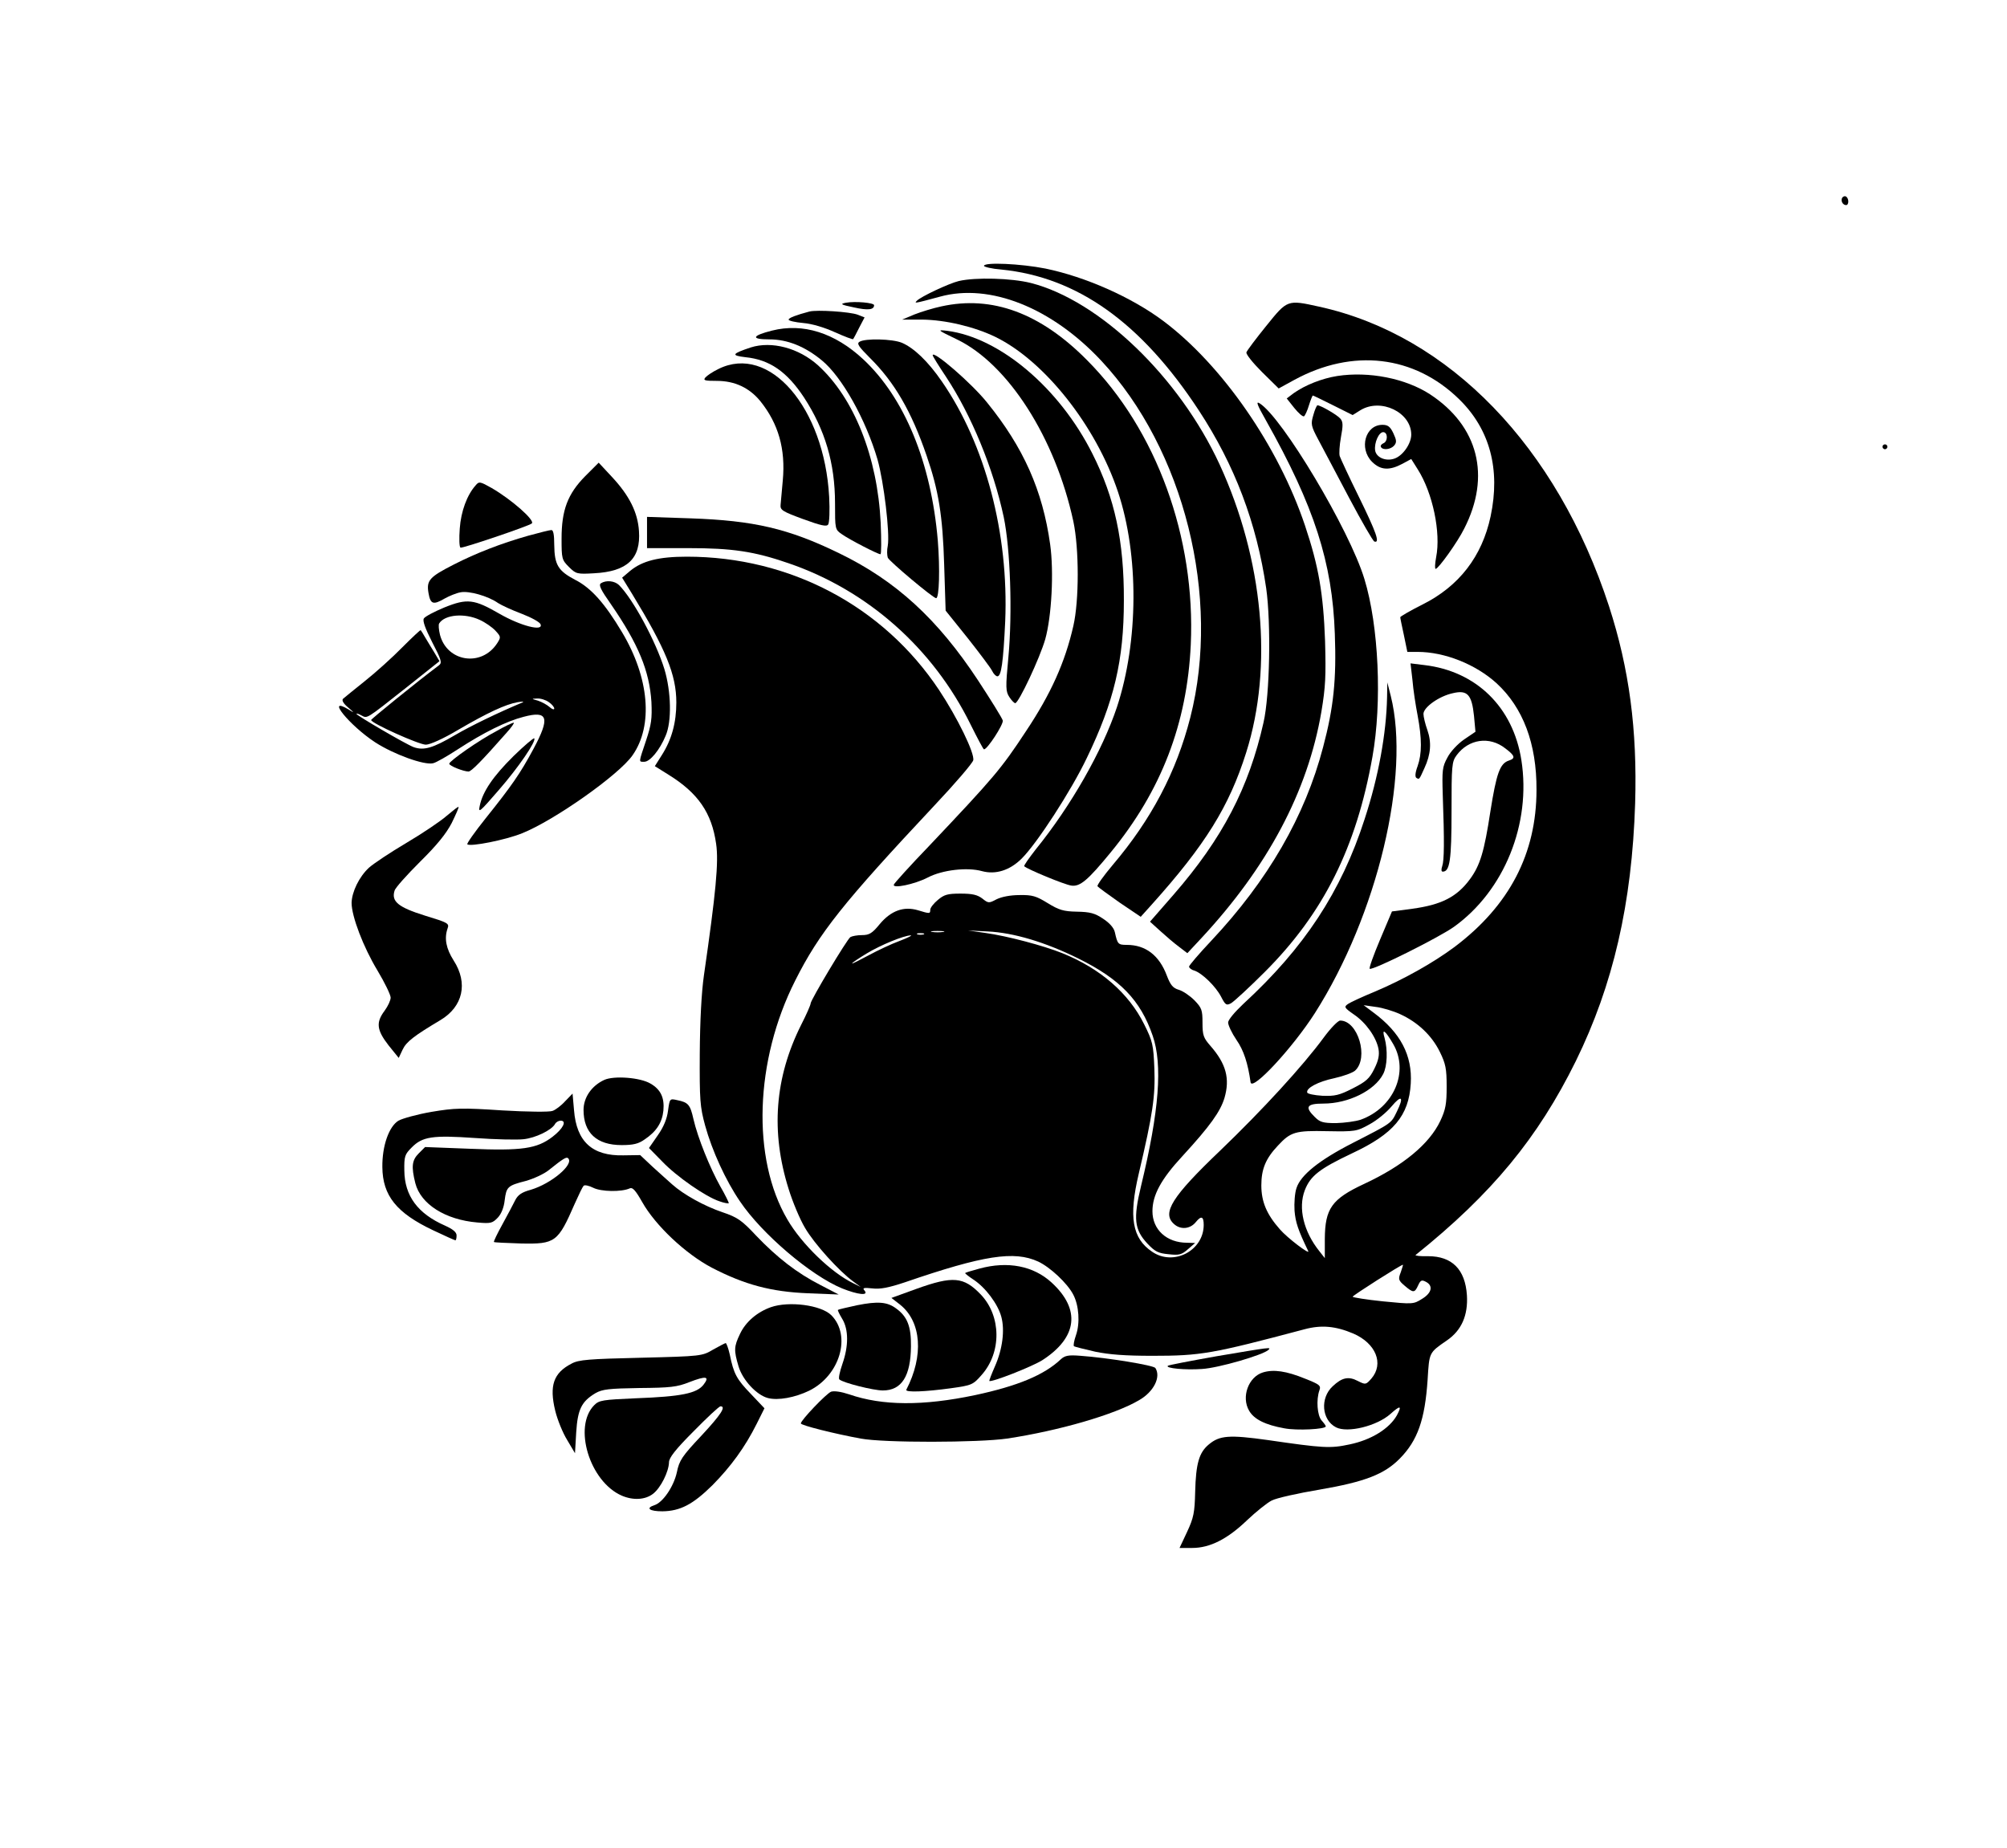 <?xml version="1.0" standalone="no"?>
<!DOCTYPE svg PUBLIC "-//W3C//DTD SVG 20010904//EN"
 "http://www.w3.org/TR/2001/REC-SVG-20010904/DTD/svg10.dtd">
<svg version="1.0" xmlns="http://www.w3.org/2000/svg"
 width="822pt" height="757pt" viewBox="0 0 822 757"
 preserveAspectRatio="xMidYMid meet">

<g transform="translate(0,757) scale(0.1,-0.1)"
fill="#000000" stroke="none">
<path d="M7545 6760 c-7 -12 2 -30 16 -30 12 0 12 27 0 35 -5 3 -12 1 -16 -5z"/>
<path d="M4030 6481 c0 -4 32 -12 71 -15 311 -31 573 -217 809 -577 147 -224
237 -461 276 -729 20 -143 15 -435 -11 -549 -60 -267 -168 -475 -369 -706
l-96 -110 43 -39 c23 -21 57 -50 76 -64 l34 -26 55 59 c274 294 438 603 494
930 17 102 19 146 15 290 -7 193 -26 305 -82 472 -109 325 -339 657 -580 838
-131 98 -319 181 -483 215 -101 20 -252 27 -252 11z"/>
<path d="M3927 6419 c-41 -10 -156 -64 -172 -81 -11 -11 -12 -12 95 17 204 56
457 -45 660 -262 340 -364 491 -969 365 -1462 -57 -223 -160 -418 -318 -604
-37 -44 -65 -83 -62 -87 3 -4 44 -34 91 -67 l86 -58 45 50 c219 244 317 401
387 623 111 351 70 791 -109 1180 -165 357 -491 671 -773 743 -80 20 -226 24
-295 8z"/>
<path d="M3464 6330 c-25 -5 -20 -8 33 -19 58 -13 83 -10 83 9 0 10 -77 17
-116 10z"/>
<path d="M3855 6315 c-33 -7 -82 -22 -110 -33 l-50 -21 81 0 c96 -1 214 -29
301 -71 202 -99 412 -365 502 -635 86 -258 84 -612 -4 -880 -60 -180 -188
-405 -333 -584 -28 -36 -50 -67 -47 -69 12 -12 164 -75 192 -79 36 -6 68 21
163 137 206 251 312 526 327 850 20 438 -140 879 -425 1165 -191 193 -389 266
-597 220z"/>
<path d="M5186 6235 c-42 -52 -79 -101 -81 -108 -3 -7 26 -43 63 -80 l69 -68
64 35 c239 130 491 101 675 -79 126 -123 170 -287 129 -480 -35 -164 -129
-286 -279 -361 -50 -25 -91 -49 -91 -52 0 -4 7 -37 15 -74 l14 -68 42 0 c111
0 238 -51 323 -128 109 -100 165 -248 164 -437 0 -261 -111 -474 -335 -643
-87 -65 -210 -134 -326 -183 -51 -21 -101 -44 -111 -51 -17 -12 -16 -15 24
-43 49 -33 92 -93 101 -142 4 -24 0 -46 -17 -80 -20 -41 -34 -53 -89 -81 -55
-28 -73 -32 -124 -30 -33 2 -61 8 -62 13 -6 18 44 45 111 59 36 8 75 22 85 31
57 52 12 205 -61 205 -9 0 -39 -31 -67 -69 -85 -116 -252 -298 -425 -464 -197
-188 -239 -255 -189 -300 27 -25 67 -21 90 8 22 27 32 23 32 -12 0 -105 -123
-170 -211 -110 -82 55 -97 142 -55 320 58 246 68 318 64 429 -4 99 -7 113 -42
183 -63 127 -179 228 -335 291 -77 31 -228 71 -316 83 l-70 10 80 -4 c107 -5
236 -44 370 -110 172 -85 256 -171 306 -317 41 -118 27 -308 -48 -617 -32
-133 -27 -177 26 -234 32 -34 45 -40 87 -44 44 -5 54 -2 80 21 l29 25 -33 1
c-84 0 -142 54 -142 129 0 66 35 131 123 226 113 123 155 182 172 238 23 79 7
140 -58 214 -28 32 -32 43 -32 94 0 52 -3 61 -33 92 -19 19 -47 38 -64 43 -24
7 -34 19 -49 58 -31 83 -87 126 -164 126 -36 0 -38 3 -49 52 -4 18 -22 38 -48
55 -34 23 -54 28 -107 29 -56 1 -74 7 -120 35 -47 29 -63 34 -115 33 -38 0
-73 -7 -94 -17 -32 -17 -34 -17 -59 3 -20 15 -40 20 -89 20 -53 0 -67 -4 -93
-26 -17 -14 -31 -32 -31 -40 0 -17 -2 -17 -51 -2 -58 17 -110 -2 -156 -57 -31
-38 -43 -45 -73 -45 -19 0 -40 -4 -47 -8 -14 -9 -163 -258 -163 -272 0 -6 -17
-45 -39 -88 -108 -216 -125 -437 -51 -672 16 -52 46 -124 67 -159 37 -64 139
-177 198 -220 l30 -22 -30 15 c-90 43 -212 161 -270 261 -147 250 -134 651 32
979 98 195 196 318 571 718 84 89 155 172 158 184 7 28 -65 175 -140 288 -229
344 -611 546 -1033 546 -115 0 -182 -17 -232 -58 l-33 -28 40 -65 c139 -228
182 -333 182 -446 0 -83 -19 -152 -59 -215 l-29 -46 56 -35 c121 -75 177 -156
195 -283 11 -75 -1 -200 -50 -539 -10 -70 -16 -185 -17 -320 -1 -191 1 -218
22 -295 28 -102 84 -225 143 -311 89 -132 289 -303 418 -356 65 -26 110 -31
92 -9 -10 11 -4 13 32 9 32 -4 67 3 133 25 323 111 448 130 546 85 49 -23 120
-89 144 -136 23 -44 28 -116 11 -165 -8 -23 -12 -44 -8 -46 3 -2 42 -12 86
-22 58 -12 123 -17 235 -17 198 0 244 8 624 109 68 18 126 13 199 -18 92 -40
126 -123 74 -184 -23 -26 -24 -26 -56 -10 -38 20 -65 14 -103 -22 -52 -48 -45
-138 14 -168 47 -24 167 5 223 55 40 36 48 35 26 -6 -31 -55 -106 -101 -194
-119 -79 -17 -108 -15 -335 18 -157 22 -197 19 -241 -18 -40 -33 -53 -78 -56
-194 -2 -85 -6 -106 -33 -164 l-31 -66 52 0 c73 0 145 37 225 114 37 35 82 71
100 80 18 10 107 30 197 45 186 32 265 63 328 127 73 74 103 159 114 323 7
113 5 110 79 161 60 41 87 103 82 185 -7 106 -61 160 -159 160 -32 -1 -55 2
-51 5 313 251 501 480 656 794 153 312 230 645 243 1056 9 301 -24 551 -107
807 -213 653 -654 1110 -1187 1227 -131 29 -130 29 -217 -79z m-1323 -2482
c-13 -2 -33 -2 -45 0 -13 2 -3 4 22 4 25 0 35 -2 23 -4z m-80 -10 c-7 -2 -19
-2 -25 0 -7 3 -2 5 12 5 14 0 19 -2 13 -5z m-99 -27 c-33 -12 -90 -39 -127
-59 -37 -20 -67 -35 -67 -33 0 3 27 21 60 41 58 35 151 73 180 74 8 0 -12 -10
-46 -23z m2051 -300 c72 -33 129 -87 162 -154 24 -49 28 -69 28 -142 0 -71 -4
-94 -26 -141 -45 -95 -153 -184 -312 -258 -133 -62 -160 -101 -161 -225 l0
-79 -22 28 c-65 81 -88 177 -60 250 23 59 60 88 193 151 171 80 233 154 241
286 7 115 -42 209 -153 291 l-40 30 49 -7 c27 -3 73 -17 101 -30z m-29 -122
c66 -113 3 -261 -133 -310 -21 -7 -66 -13 -101 -14 -54 0 -66 4 -87 25 -42 41
-34 55 35 55 102 0 210 53 245 121 17 32 19 99 6 147 -13 43 2 33 35 -24z m15
-277 c-24 -49 -18 -45 -180 -128 -139 -71 -214 -132 -231 -185 -7 -20 -10 -62
-8 -93 4 -47 14 -78 56 -165 9 -18 -86 54 -116 89 -54 61 -76 113 -76 180 0
67 18 110 68 163 52 56 71 62 202 59 115 -2 121 -1 173 28 30 16 70 49 90 73
42 50 52 40 22 -21z m16 -658 c-11 -28 -10 -33 16 -55 35 -30 41 -30 55 1 10
22 15 24 32 15 31 -16 24 -46 -16 -70 -35 -22 -38 -22 -160 -10 -68 7 -124 16
-124 19 0 5 198 131 206 131 1 0 -3 -14 -9 -31z"/>
<path d="M3315 6294 c-53 -14 -85 -26 -85 -33 0 -5 27 -11 60 -14 36 -3 86
-18 130 -38 38 -17 72 -30 74 -28 2 2 13 23 25 47 l22 42 -28 11 c-31 12 -167
21 -198 13z"/>
<path d="M3162 6216 c-83 -21 -88 -36 -11 -36 74 0 146 -29 215 -86 82 -67
180 -242 228 -406 26 -92 51 -302 42 -353 -4 -18 -3 -40 0 -49 6 -15 186 -166
198 -166 13 0 16 121 7 235 -27 320 -136 585 -305 743 -117 109 -247 150 -374
118z"/>
<path d="M3919 6180 c210 -101 403 -403 477 -745 24 -113 24 -325 0 -429 -34
-149 -92 -278 -194 -431 -102 -155 -131 -189 -396 -469 -78 -81 -143 -153
-145 -159 -7 -18 85 1 139 29 59 31 162 43 222 26 56 -15 114 3 163 52 63 63
202 277 266 411 112 232 152 400 152 645 1 243 -37 420 -129 602 -135 269
-379 475 -594 503 -43 5 -42 4 39 -35z"/>
<path d="M3520 6170 c-12 -7 -3 -20 43 -66 100 -99 170 -219 232 -400 49 -142
66 -245 72 -447 l6 -188 90 -112 c49 -62 94 -122 100 -134 6 -13 16 -23 22
-23 16 0 24 57 32 225 15 359 -81 724 -259 982 -57 83 -115 138 -164 159 -38
16 -151 19 -174 4z"/>
<path d="M3075 6147 c-78 -26 -82 -33 -22 -40 99 -10 170 -59 240 -165 86
-132 127 -269 127 -434 0 -105 0 -107 28 -126 29 -21 147 -82 158 -82 4 0 4
57 1 128 -13 270 -109 512 -257 646 -79 71 -190 100 -275 73z"/>
<path d="M3820 6115 c0 -4 25 -44 55 -89 103 -156 193 -373 236 -574 27 -130
36 -391 19 -574 -12 -125 -11 -140 4 -163 9 -14 20 -25 24 -25 14 0 101 185
123 262 26 93 36 275 20 389 -31 221 -109 396 -258 580 -63 79 -223 217 -223
194z"/>
<path d="M2943 6059 c-23 -11 -47 -27 -54 -35 -10 -12 -3 -14 47 -14 73 0 133
-28 178 -83 74 -92 104 -196 92 -325 -4 -42 -8 -88 -9 -100 -2 -21 8 -27 92
-58 74 -27 97 -32 103 -22 5 7 7 58 4 113 -20 366 -245 627 -453 524z"/>
<path d="M5477 6030 c-63 -10 -131 -37 -178 -70 l-29 -22 31 -39 c17 -21 35
-37 40 -34 4 3 14 24 20 45 7 22 14 40 16 40 2 0 39 -18 83 -40 l80 -40 32 20
c84 51 208 -9 208 -100 0 -37 -34 -86 -68 -98 -36 -13 -76 4 -80 34 -4 30 15
74 33 74 20 0 20 -39 0 -46 -8 -4 -12 -10 -9 -15 8 -14 40 -10 54 6 11 13 10
22 -3 50 -13 28 -23 35 -45 35 -70 0 -97 -96 -43 -151 35 -35 71 -37 124 -9
l37 20 27 -43 c61 -96 95 -259 75 -359 -5 -27 -6 -48 -2 -48 11 0 90 110 117
165 110 215 58 420 -140 550 -100 65 -250 95 -380 75z"/>
<path d="M5185 5848 c198 -352 272 -582 282 -874 7 -188 -5 -302 -48 -464 -74
-283 -226 -546 -458 -793 -50 -53 -91 -101 -91 -106 0 -5 9 -13 21 -16 33 -11
88 -65 110 -107 18 -35 22 -37 41 -27 12 7 74 64 138 128 241 241 375 510 441
881 40 223 26 537 -33 729 -61 201 -336 661 -429 719 -16 10 -11 -5 26 -70z"/>
<path d="M5379 5870 c-11 -37 -10 -44 21 -102 19 -35 75 -142 126 -238 51 -96
97 -176 103 -178 24 -8 8 37 -63 182 -41 83 -76 159 -79 168 -3 9 -1 44 5 77
9 48 9 63 -2 76 -12 15 -81 55 -94 55 -3 0 -11 -18 -17 -40z"/>
<path d="M7710 5740 c0 -5 5 -10 10 -10 6 0 10 5 10 10 0 6 -4 10 -10 10 -5 0
-10 -4 -10 -10z"/>
<path d="M2397 5620 c-72 -73 -97 -139 -97 -256 0 -82 1 -87 30 -116 29 -29
34 -30 103 -26 136 7 192 60 184 173 -5 77 -40 146 -111 222 l-54 58 -55 -55z"/>
<path d="M1948 5582 c-35 -39 -60 -106 -65 -177 -3 -40 -2 -75 3 -78 7 -4 279
88 292 99 15 12 -83 98 -164 145 -48 27 -52 28 -66 11z"/>
<path d="M2650 5389 l0 -64 168 0 c181 0 270 -13 412 -62 324 -111 592 -349
745 -660 28 -56 52 -102 55 -102 13 -2 81 103 77 118 -2 9 -48 83 -101 164
-166 252 -337 409 -571 522 -206 100 -347 133 -607 142 l-178 6 0 -64z"/>
<path d="M2164 5376 c-113 -32 -215 -72 -305 -118 -100 -51 -113 -65 -104
-117 8 -46 19 -50 67 -22 18 10 47 22 64 25 34 7 113 -15 154 -44 14 -9 57
-29 97 -44 39 -15 74 -34 77 -43 12 -31 -83 -6 -168 43 -104 60 -132 64 -226
26 -41 -17 -79 -37 -84 -45 -6 -9 5 -40 34 -97 37 -71 41 -84 29 -94 -92 -69
-279 -221 -279 -225 0 -13 196 -101 224 -101 17 0 71 24 133 61 120 70 193
104 243 113 19 3 28 3 20 -1 -98 -41 -210 -95 -275 -133 -92 -54 -129 -65
-171 -50 -32 12 -234 130 -234 136 0 3 9 0 20 -6 25 -13 16 -19 183 113 l137
109 -22 37 c-12 20 -29 47 -37 61 -8 14 -16 27 -18 29 -1 2 -35 -30 -75 -70
-40 -41 -109 -103 -153 -138 -44 -35 -84 -68 -90 -73 -6 -6 1 -19 20 -35 28
-24 28 -25 3 -9 -97 58 3 -65 108 -134 77 -50 202 -95 238 -86 13 3 58 29 101
57 106 69 199 115 269 133 101 27 110 -3 40 -133 -54 -100 -88 -149 -196 -284
-44 -55 -77 -102 -74 -105 12 -11 158 18 224 45 131 52 398 240 453 320 85
122 68 317 -43 503 -71 119 -127 182 -192 215 -70 37 -85 61 -86 143 0 43 -4
62 -12 61 -7 0 -50 -11 -94 -23z m-199 -345 c22 -10 51 -30 64 -44 23 -25 23
-27 7 -52 -64 -98 -205 -76 -234 35 -5 21 -7 42 -3 47 23 36 104 43 166 14z
m283 -337 c12 -8 22 -20 22 -26 0 -6 -9 -3 -19 6 -10 9 -32 21 -47 26 -28 8
-29 8 -4 9 14 1 36 -6 48 -15z"/>
<path d="M2461 5181 c-10 -7 -1 -26 42 -87 111 -161 157 -272 165 -399 3 -68
0 -92 -22 -158 -31 -93 -31 -87 -7 -87 23 0 63 48 87 106 26 59 23 181 -5 274
-35 113 -128 286 -186 344 -18 17 -52 21 -74 7z"/>
<path d="M5785 4784 c3 -38 13 -103 21 -144 18 -96 18 -157 0 -208 -10 -27
-11 -44 -5 -48 12 -7 11 -9 33 40 26 56 30 105 12 156 -9 25 -16 55 -16 66 0
27 64 73 121 85 59 14 77 -6 86 -93 l6 -65 -47 -32 c-26 -18 -56 -50 -68 -74
-21 -38 -22 -53 -19 -152 7 -192 6 -269 -2 -292 -5 -15 -4 -23 2 -23 29 0 36
47 36 247 0 188 1 203 21 230 49 66 134 79 199 28 40 -30 43 -41 15 -50 -37
-12 -51 -52 -76 -209 -25 -164 -42 -220 -83 -276 -54 -74 -118 -106 -237 -122
l-83 -11 -49 -116 c-27 -64 -46 -117 -42 -119 15 -6 283 128 345 172 206 148
317 422 276 683 -34 217 -185 364 -397 389 l-57 7 8 -69z"/>
<path d="M5681 4715 c-3 -149 -35 -326 -92 -500 -96 -298 -248 -528 -497 -757
-35 -33 -62 -65 -62 -76 0 -11 15 -43 34 -71 30 -43 47 -96 58 -174 6 -38 172
141 263 283 256 402 393 974 311 1300 l-14 55 -1 -60z"/>
<path d="M2034 4576 c-71 -37 -194 -123 -194 -134 0 -9 59 -32 79 -32 11 0 52
41 155 158 21 23 34 42 30 42 -5 0 -37 -15 -70 -34z"/>
<path d="M2103 4473 c-83 -82 -126 -145 -138 -203 -7 -32 -1 -27 76 62 83 95
157 204 147 214 -3 2 -41 -30 -85 -73z"/>
<path d="M1830 4229 c-25 -22 -99 -72 -165 -111 -66 -39 -135 -85 -154 -102
-40 -37 -70 -99 -71 -144 0 -55 48 -181 106 -277 30 -50 54 -100 54 -111 0
-11 -11 -35 -25 -54 -36 -48 -32 -79 16 -141 l42 -52 16 34 c15 32 46 56 155
121 92 55 114 151 54 244 -31 49 -39 90 -25 131 8 21 2 24 -93 53 -109 34
-138 58 -124 102 3 12 51 65 104 118 70 69 107 115 130 159 17 35 30 64 28 66
-2 2 -23 -15 -48 -36z"/>
<path d="M2475 3147 c-52 -24 -85 -72 -85 -123 0 -94 54 -144 156 -144 47 0
69 5 94 23 48 32 72 69 77 118 5 53 -11 87 -53 111 -42 25 -149 33 -189 15z"/>
<path d="M2315 3060 c-16 -18 -40 -36 -52 -40 -12 -5 -103 -4 -205 2 -166 11
-196 10 -291 -6 -58 -10 -119 -27 -135 -36 -39 -24 -67 -103 -66 -190 1 -117
58 -188 208 -259 48 -23 89 -41 91 -41 3 0 5 9 5 20 0 13 -14 25 -47 40 -112
49 -166 122 -167 226 -1 58 2 66 30 94 44 45 86 51 259 39 83 -6 172 -8 199
-5 49 5 115 37 129 62 4 8 15 14 23 14 27 0 10 -33 -33 -66 -64 -49 -125 -58
-340 -49 l-182 7 -26 -26 c-28 -28 -31 -54 -14 -122 22 -86 123 -150 254 -161
55 -5 62 -3 84 20 15 16 25 43 28 71 7 55 12 60 86 79 32 9 74 28 94 44 60 48
73 56 80 49 25 -25 -69 -104 -153 -129 -37 -10 -53 -21 -64 -43 -8 -16 -31
-60 -52 -98 -21 -38 -37 -71 -35 -73 2 -2 52 -4 110 -6 142 -3 152 5 221 163
16 36 32 69 36 73 4 5 22 1 40 -8 32 -16 115 -18 150 -2 11 5 24 -10 50 -56
54 -96 177 -212 285 -269 135 -70 244 -99 395 -105 l125 -5 -75 39 c-96 49
-177 112 -263 202 -59 63 -76 75 -138 96 -74 25 -159 72 -206 114 -15 13 -51
46 -80 72 l-51 48 -69 -1 c-127 -3 -192 56 -202 185 l-6 68 -30 -31z"/>
<path d="M2736 3021 c-4 -33 -18 -67 -42 -101 l-36 -52 54 -55 c59 -62 179
-145 234 -163 19 -7 37 -10 39 -8 1 1 -14 33 -35 69 -42 75 -92 198 -110 276
-13 58 -21 68 -66 77 -31 7 -31 7 -38 -43z"/>
<path d="M4011 2374 c-30 -8 -56 -16 -58 -18 -2 -1 14 -14 34 -27 49 -32 100
-100 114 -152 15 -55 5 -133 -26 -203 -14 -32 -24 -58 -23 -60 8 -7 174 58
217 85 144 93 158 208 38 318 -74 68 -179 89 -296 57z"/>
<path d="M3753 2291 l-102 -37 36 -28 c87 -70 97 -209 25 -348 -5 -12 80 -8
182 6 86 12 91 14 126 54 83 93 81 242 -3 330 -70 73 -114 77 -264 23z"/>
<path d="M3510 2224 c-41 -9 -76 -17 -78 -19 -2 -1 6 -18 17 -36 27 -44 27
-112 1 -186 -11 -32 -17 -60 -12 -63 16 -14 139 -45 178 -45 77 0 114 59 115
181 1 81 -15 122 -61 155 -36 27 -75 30 -160 13z"/>
<path d="M3157 2216 c-56 -20 -103 -60 -126 -109 -25 -52 -26 -67 -6 -134 17
-56 74 -117 120 -129 42 -11 111 2 169 30 126 62 174 225 91 309 -42 42 -174
59 -248 33z"/>
<path d="M2920 2042 c-44 -26 -48 -27 -295 -33 -213 -5 -255 -8 -284 -24 -74
-38 -92 -90 -67 -193 9 -37 31 -91 49 -120 l32 -54 5 86 c6 94 22 126 79 160
28 16 55 19 179 21 127 1 155 4 205 24 70 27 85 24 58 -11 -28 -35 -90 -48
-276 -55 -137 -6 -151 -8 -171 -28 -88 -88 -19 -314 113 -371 47 -20 96 -17
128 8 31 24 64 90 65 129 0 18 26 52 101 127 55 56 104 102 110 102 24 0 2
-34 -79 -121 -78 -83 -90 -100 -100 -150 -13 -58 -57 -123 -92 -134 -37 -12
-20 -25 33 -25 73 1 125 28 205 107 75 76 133 155 181 251 l32 64 -55 58 c-59
61 -71 83 -87 162 -6 26 -14 48 -17 47 -4 -1 -27 -13 -52 -27z"/>
<path d="M4982 2015 c-107 -19 -196 -36 -199 -39 -11 -10 71 -18 140 -13 68 4
249 57 272 78 12 12 12 12 -213 -26z"/>
<path d="M4344 2002 c-68 -64 -177 -109 -350 -146 -214 -45 -380 -44 -516 3
-33 11 -61 15 -74 11 -20 -8 -124 -117 -124 -130 0 -8 141 -43 245 -62 95 -18
483 -17 600 0 212 32 440 98 540 157 60 34 91 95 67 132 -7 11 -195 42 -307
50 -49 4 -64 1 -81 -15z"/>
<path d="M5173 1949 c-60 -18 -90 -101 -57 -157 20 -35 66 -58 144 -72 51 -10
170 -4 170 8 0 3 -8 14 -17 24 -18 20 -23 85 -9 124 7 19 0 24 -58 47 -78 32
-130 39 -173 26z"/>
</g>
</svg>
